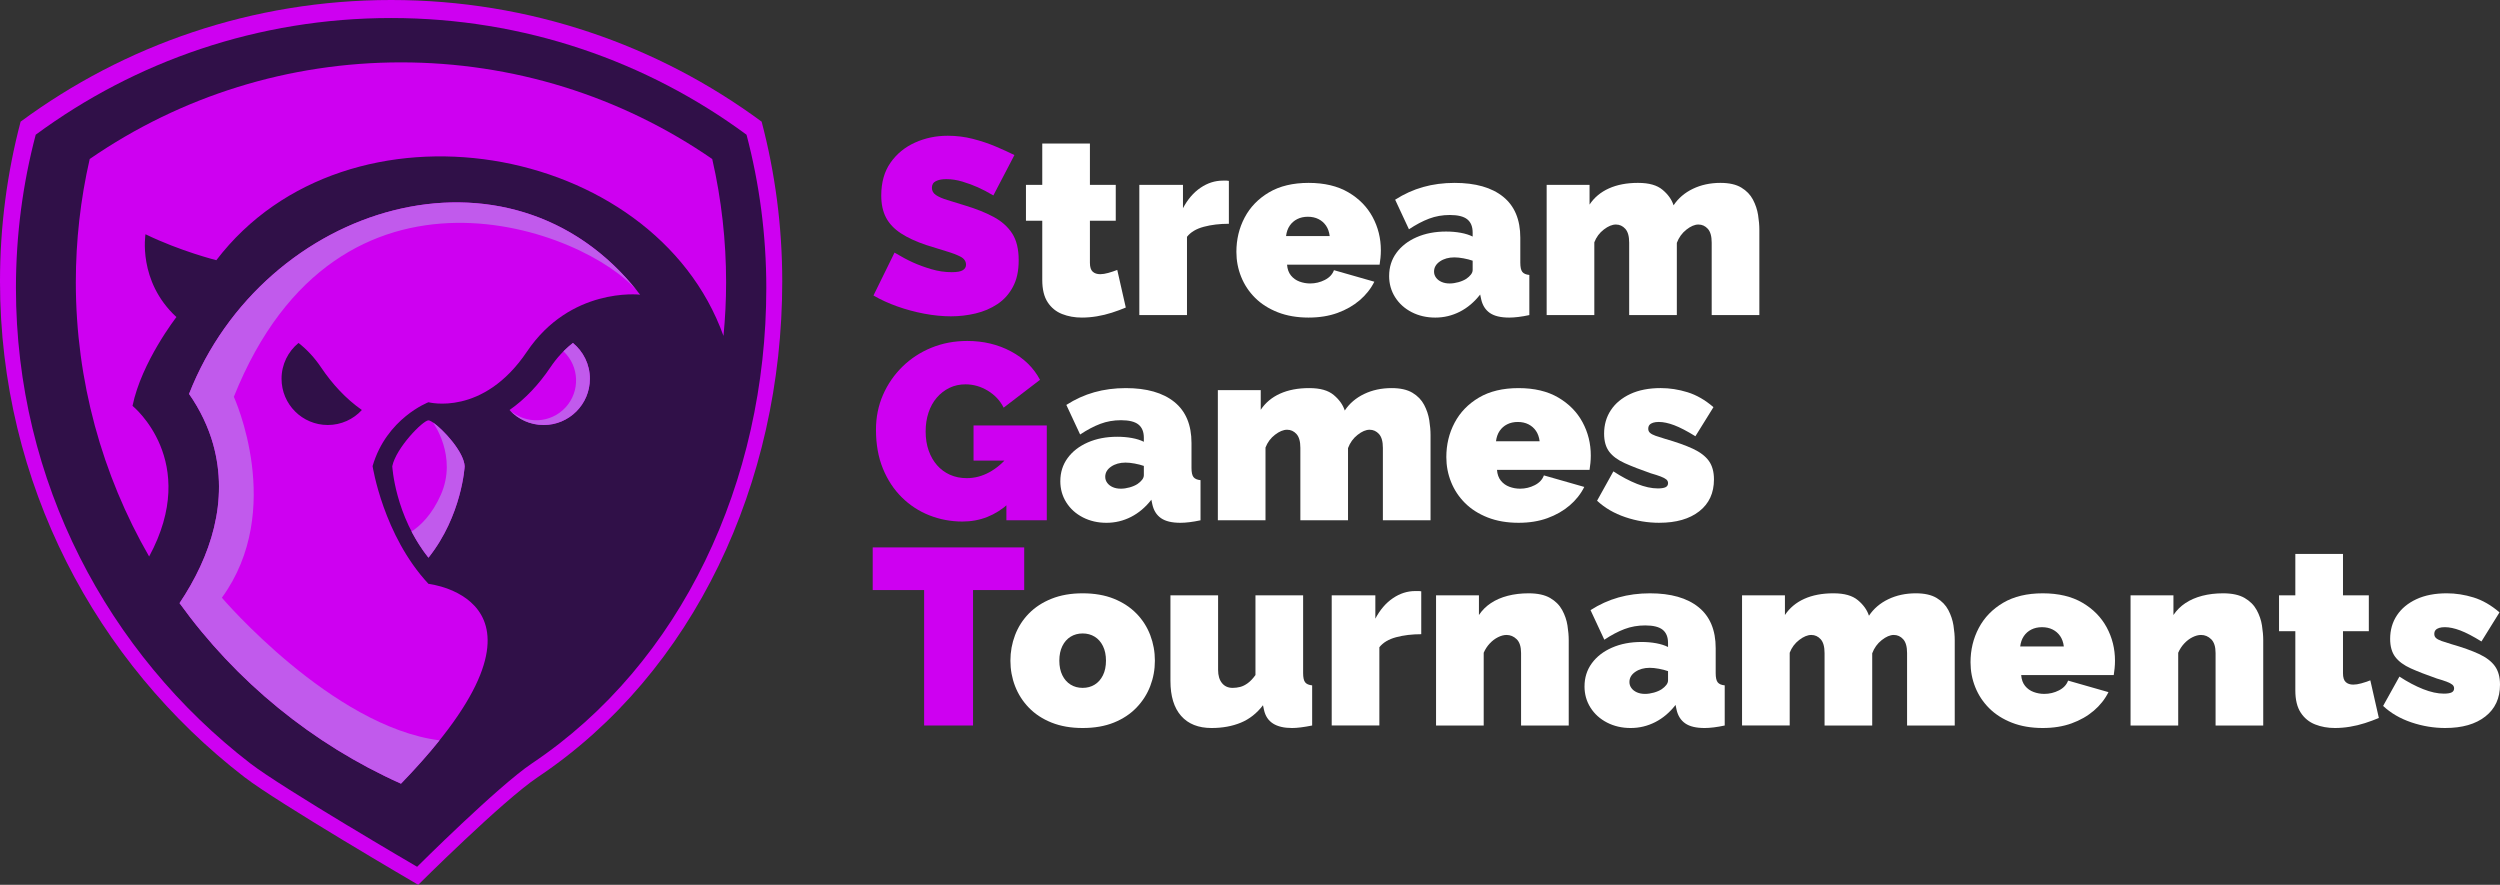 <?xml version="1.0" encoding="UTF-8"?>
<svg id="Layer_1" data-name="Layer 1" xmlns="http://www.w3.org/2000/svg" viewBox="0 0 5482.06 1940.24">
  <rect x="0" y="0" width="5482.06" height="1940.24" fill="#333333" stroke="none"/>
  <defs>
    <style>
      .cls-1, .cls-2, .cls-3, .cls-4, .cls-5 {
        stroke-width: 0px;
      }

      .cls-1, .cls-4 {
        fill: #ce00f1;
      }

      .cls-2 {
        fill: #c15aec;
      }

      .cls-2, .cls-3, .cls-4 {
        fill-rule: evenodd;
      }

      .cls-3 {
        fill: #301048;
      }

      .cls-5 {
        fill: #fff;
      }
    </style>
  </defs>
  <g>
    <path class="cls-4" d="M1670.13,266.76C1442.8,99.1,1161.81,0,857.66,0S272.53,99.09,45.2,266.76C15.71,378.59,0,496.02,0,617.11c0,442.61,210.35,835.57,535.55,1086.65,73.58,56.81,381.54,236.47,381.54,236.47,0,0,185.39-184.74,262.69-236.47,341.42-228.54,535.55-644.04,535.55-1086.65,0-121.09-15.71-238.52-45.2-350.35Z"/>
    <path class="cls-3" d="M1637.02,295.43c-218.06-160.83-487.61-255.89-779.35-255.89S296.38,134.59,78.31,295.42c-28.29,107.27-43.36,219.91-43.36,336.07,0,424.57,201.78,801.52,513.72,1042.37,70.58,54.5,366,226.84,366,226.84,0,0,177.84-177.21,251.98-226.84,327.51-219.22,513.73-617.8,513.73-1042.37,0-116.16-15.07-228.8-43.36-336.07Z"/>
    <path class="cls-4" d="M1403.68,646.25c-281.29-365.82-825.04-201.3-989.12,217.59,24.04,34.16,42.51,73.27,52.8,110.17,34.8,124.72-4.81,245.66-73.65,348.61,124.03,171.93,291.72,309.04,485.55,395.87,389.02-402,60.28-438.22,60.28-438.22-99.19-106.49-122.53-258.2-122.53-258.2,30.64-105.03,122.53-140.04,122.53-140.04,0,0,119.62,32.09,215.89-110.86,95.11-141.22,244.58-125.4,248.19-125l.06.08ZM1418.13,665.82c-1.33-1.88-2.67-3.75-4.02-5.6,1.34,1.85,2.68,3.72,4.02,5.6ZM654.62,752.06c18.94,14.73,35.44,32.75,49.52,53.66,24.49,36.37,54.27,68.74,89.38,93.33-18.54,20.22-45.16,32.89-74.75,32.89-55.99,0-101.38-45.39-101.38-101.38,0-31.65,14.5-59.91,37.23-78.51ZM196.71,348.64c-20.31,88.64-30.44,179.33-30.44,270.35,0,215.99,57.62,422.31,160.76,601.36,113.41-209.76-36.44-330.33-36.44-330.33,19.69-96.27,96.28-194.74,96.28-194.74-85.34-78.77-67.83-181.61-67.83-181.61,76.58,37.2,155.35,56.89,155.35,56.89,288.12-377.09,959.06-260.81,1112.08,166,3.79-38.8,5.76-78.01,5.76-117.56,0-91.02-10.12-181.71-30.43-270.35-200.99-138.51-437.63-211.88-682.55-211.88s-481.55,73.38-682.54,211.88Z"/>
    <path class="cls-4" d="M1256.26,752.06c-18.93,14.73-35.44,32.75-49.52,53.66-24.49,36.37-54.27,68.74-89.38,93.33,18.53,20.22,45.16,32.89,74.75,32.89,55.99,0,101.38-45.39,101.38-101.38,0-31.65-14.5-59.91-37.23-78.51"/>
    <path class="cls-4" d="M1018.9,1022.36s-5.69,107.94-79.36,200.57c-73.67-92.63-79.36-200.57-79.36-200.57,8.03-39.99,67.28-100.65,79.44-100.66,12.16,0,77.09,62.21,79.27,100.66"/>
    <path class="cls-2" d="M512.77,870.16c229.99-574.97,775.01-365.53,886.26-229.89-282.59-358.03-821.29-193.02-984.47,223.56,24.04,34.16,42.51,73.27,52.8,110.17,34.8,124.72-4.81,245.66-73.65,348.61,124.03,171.93,291.72,309.04,485.55,395.87,33.16-34.26,61.1-65.87,84.48-95.03-236.11-30.3-477.22-312.76-477.22-312.76,140.04-192.55,26.26-440.53,26.26-440.53"/>
    <path class="cls-2" d="M1235.59,770.39c35.01,32.76,37.08,87.62,4.64,122.92-32.44,35.3-87.28,37.87-122.87,5.74,18.53,20.22,45.16,32.9,74.75,32.9,55.99,0,101.38-45.39,101.38-101.38,0-31.65-14.5-59.91-37.23-78.5-7.24,5.63-14.13,11.75-20.67,18.33"/>
    <path class="cls-2" d="M1018.9,1022.36c-1.82-32.09-47.35-80.74-69.44-95.94,0,0,54.51,74.12,17.25,158.44-19.34,43.76-44.5,67.72-64.23,80.64,9.89,19.08,22.07,38.57,37.06,57.43,73.67-92.62,79.36-200.57,79.36-200.57"/>
  </g>
  <path class="cls-1" d="M2178.26,428.54c-12.47-7.33-23.84-13.29-34.1-17.88-10.27-4.58-21.45-8.71-33.55-12.38-12.1-3.66-24.02-5.5-35.75-5.5-9.17,0-16.69,1.46-22.55,4.37-5.87,2.9-8.8,7.81-8.8,14.71,0,6.54,2.93,11.81,8.8,15.8,5.86,4,14.21,7.64,25.03,10.91,10.81,3.27,23.74,7.26,38.78,11.99,24.2,7.27,45.1,15.62,62.7,25.07,17.6,9.45,31.16,21.54,40.7,36.25,9.53,14.71,14.3,34.25,14.3,58.58s-4.22,42.79-12.65,58.59c-8.44,15.8-19.8,28.43-34.1,37.87-14.3,9.45-30.25,16.27-47.85,20.44-17.6,4.17-35.57,6.26-53.9,6.26s-38.22-1.92-58.57-5.77c-20.35-3.85-40.06-9.16-59.12-15.95-19.07-6.78-36.49-14.76-52.25-23.92l46.2-94.05c14.66,8.8,28.05,15.95,40.15,21.45s25.58,10.45,40.42,14.85c14.85,4.4,29.79,6.6,44.83,6.6,11.73,0,19.89-1.49,24.47-4.46,4.58-2.97,6.88-6.91,6.88-11.81,0-7.65-4.04-13.56-12.1-17.75-8.07-4.19-18.61-8.19-31.62-12.01-13.02-3.82-27.41-8.28-43.17-13.38-22.74-7.65-41.44-16.29-56.1-25.94-14.67-9.64-25.49-21.11-32.45-34.41-6.97-13.29-10.45-29.4-10.45-48.34,0-28.76,6.78-52.79,20.35-72.09,13.56-19.3,31.44-33.95,53.62-43.97,22.18-10.01,46.11-15.02,71.78-15.02,19.06,0,37.49,2.29,55.27,6.88,17.78,4.59,34.46,10.17,50.05,16.77,15.58,6.6,29.24,12.84,40.97,18.7l-46.2,88.55Z"/>
  <path class="cls-5" d="M2468.65,674.39c-9.54,4.04-19.71,7.79-30.52,11.27-10.82,3.49-21.82,6.14-33,7.98-11.19,1.83-22.09,2.75-32.73,2.75-15.77,0-30.25-2.6-43.45-7.81-13.2-5.21-23.75-13.83-31.62-25.86-7.89-12.03-11.83-28.29-11.83-48.77v-129.86h-35.75v-78.65h35.75v-90.75h104.5v90.75h56.65v78.65h-56.65v92.24c0,9.2,2.01,15.64,6.05,19.35,4.03,3.71,9.53,5.56,16.5,5.56,5.13,0,11-.91,17.6-2.75,6.6-1.83,13.2-4.03,19.8-6.6l18.7,82.5Z"/>
  <path class="cls-5" d="M2694.7,490.69c-20.17,0-38.5,2.2-55,6.6s-28.79,11.74-36.85,22v171.6h-104.5v-285.45h95.7v51.15c10.26-19.43,23.1-34.38,38.5-44.83,15.4-10.45,31.71-15.67,48.95-15.67h8.53c1.65,0,3.21.19,4.67.55v94.05Z"/>
  <path class="cls-5" d="M2869.59,696.39c-25.3,0-47.85-3.88-67.65-11.64-19.8-7.77-36.39-18.33-49.78-31.69-13.39-13.35-23.56-28.7-30.52-46.05-6.97-17.33-10.45-35.57-10.45-54.72,0-27.36,6.05-52.48,18.15-75.35,12.1-22.87,29.88-41.23,53.35-55.1,23.46-13.86,52.43-20.8,86.9-20.8s63.43,6.87,86.9,20.59c23.46,13.72,41.25,31.78,53.35,54.17,12.1,22.4,18.15,46.77,18.15,73.12,0,5.42-.28,10.93-.83,16.53-.55,5.6-1.19,10.56-1.92,14.89h-202.95c.73,9.75,3.58,17.67,8.53,23.76,4.95,6.09,11.18,10.53,18.7,13.31,7.51,2.78,15.3,4.18,23.38,4.18,11.36,0,22.09-2.56,32.17-7.7,10.08-5.13,16.77-12.28,20.08-21.45l88.55,25.3c-7.7,15.4-18.42,28.97-32.17,40.7-13.75,11.74-29.98,20.99-48.68,27.78-18.7,6.78-39.79,10.17-63.25,10.17ZM2820.09,517.64h95.7c-1.1-8.95-3.76-16.53-7.97-22.72-4.22-6.2-9.72-11.02-16.5-14.46-6.79-3.44-14.58-5.17-23.38-5.17s-16.59,1.73-23.38,5.17c-6.79,3.45-12.29,8.27-16.5,14.46-4.22,6.2-6.88,13.77-7.98,22.72Z"/>
  <path class="cls-5" d="M3046.14,605.04c0-19.1,5.31-35.95,15.95-50.54,10.63-14.59,25.39-26.04,44.27-34.32,18.88-8.28,40.42-12.44,64.62-12.44,11.36,0,22.09.92,32.17,2.75,10.08,1.84,18.79,4.59,26.12,8.25v-8.8c0-13.04-3.94-22.71-11.82-29.03-7.89-6.31-20.62-9.47-38.23-9.47-16.14,0-31.26,2.66-45.38,7.98-14.12,5.32-28.88,13.11-44.27,23.38l-30.25-64.9c19.43-12.46,39.88-21.73,61.32-27.77,21.45-6.05,44.46-9.08,69.03-9.08,45.83,0,81.31,10.11,106.42,30.34,25.11,20.22,37.67,50.2,37.67,89.92v54.76c0,9.66,1.46,16.37,4.4,20.13,2.93,3.76,8.06,6,15.4,6.71v88c-8.44,1.83-16.41,3.21-23.93,4.12-7.52.91-14.21,1.38-20.07,1.38-18.7,0-32.91-3.39-42.62-10.17-9.72-6.78-16.04-16.78-18.98-29.98l-2.2-10.45c-12.84,16.5-27.69,29.06-44.55,37.68-16.87,8.61-34.84,12.92-53.9,12.92s-36.3-3.97-51.7-11.89c-15.4-7.92-27.5-18.83-36.3-32.7-8.8-13.87-13.2-29.46-13.2-46.76ZM3215.54,611.2c4.03-2.77,7.33-5.8,9.9-9.1,2.56-3.29,3.85-6.67,3.85-10.14v-20.28c-5.87-2.08-12.56-3.81-20.07-5.2-7.52-1.38-14.21-2.08-20.08-2.08-12.47,0-23.01,2.95-31.62,8.84-8.62,5.9-12.92,13.35-12.92,22.36,0,4.86,1.46,9.27,4.4,13.26,2.93,3.99,6.96,7.11,12.1,9.36,5.13,2.25,11,3.38,17.6,3.38,6.23,0,12.74-.95,19.53-2.86,6.78-1.91,12.55-4.42,17.32-7.54Z"/>
  <path class="cls-5" d="M3857.94,690.89h-104.5v-158.84c0-13.95-2.84-24.05-8.52-30.32-5.69-6.26-12.56-9.39-20.62-9.39s-16.87,3.76-26.4,11.27c-9.54,7.51-16.5,17.17-20.9,28.97v158.31h-104.5v-158.84c0-13.95-2.84-24.05-8.52-30.32-5.69-6.26-12.56-9.39-20.62-9.39s-16.87,3.64-26.4,10.93c-9.54,7.29-16.5,16.65-20.9,28.09v159.53h-104.5v-285.45h94.05v43.18c10.26-15.5,24.38-27.3,42.35-35.41,17.96-8.11,39.23-12.17,63.8-12.17s41.8,5.05,53.9,15.14c12.1,10.1,20.16,21.45,24.2,34.07,10.26-15.5,24.38-27.58,42.35-36.23,17.96-8.65,38.13-12.98,60.5-12.98,19.06,0,34.28,3.43,45.65,10.28,11.36,6.85,19.89,15.68,25.58,26.49,5.68,10.82,9.44,22.09,11.27,33.8,1.83,11.72,2.75,22.45,2.75,32.18v187.1Z"/>
  <path class="cls-1" d="M2110.61,1143.64c-25.3,0-49.41-4.49-72.33-13.48-22.92-8.98-43.17-22.18-60.78-39.6-17.6-17.41-31.44-38.5-41.52-63.25-10.09-24.75-15.12-53.07-15.12-84.97,0-27.5,5.13-52.98,15.4-76.45,10.26-23.46,24.48-44.09,42.62-61.88,18.15-17.78,39.33-31.62,63.53-41.52s50.41-14.85,78.65-14.85c35.2,0,67.1,7.61,95.7,22.83,28.6,15.22,49.86,36.02,63.8,62.42l-79.75,61.05c-7.7-15.4-19.25-27.77-34.65-37.12-15.4-9.35-31.72-14.02-48.95-14.02-12.84,0-24.57,2.57-35.2,7.7-10.64,5.14-19.89,12.29-27.77,21.45-7.89,9.17-13.94,20.08-18.15,32.73-4.22,12.65-6.33,26.49-6.33,41.52s2.2,29.34,6.6,41.8c4.4,12.47,10.54,23.19,18.42,32.17,7.88,8.99,17.33,15.95,28.33,20.9,11,4.95,23.28,7.43,36.85,7.43,17.23,0,33.73-4.31,49.5-12.93,15.76-8.61,30.06-20.81,42.9-36.57v104.5c-29.34,26.77-63.25,40.15-101.75,40.15ZM2206.86,1009.99h-72.05v-77h160.6v207.9h-88.55v-130.9Z"/>
  <path class="cls-5" d="M2325.11,1055.04c0-19.1,5.31-35.95,15.95-50.54,10.63-14.59,25.39-26.04,44.27-34.32,18.88-8.28,40.42-12.44,64.62-12.44,11.36,0,22.09.92,32.17,2.75,10.08,1.84,18.79,4.59,26.12,8.25v-8.8c0-13.04-3.94-22.71-11.82-29.03-7.89-6.31-20.62-9.47-38.23-9.47-16.14,0-31.26,2.66-45.38,7.98-14.12,5.32-28.88,13.11-44.27,23.38l-30.25-64.9c19.43-12.46,39.88-21.73,61.32-27.77,21.45-6.05,44.46-9.08,69.03-9.08,45.83,0,81.31,10.11,106.42,30.34,25.11,20.22,37.67,50.2,37.67,89.92v54.76c0,9.66,1.46,16.37,4.4,20.13,2.93,3.76,8.06,6,15.4,6.71v88c-8.44,1.83-16.41,3.21-23.93,4.12-7.52.91-14.21,1.38-20.07,1.38-18.7,0-32.91-3.39-42.62-10.17-9.72-6.78-16.04-16.78-18.98-29.98l-2.2-10.45c-12.84,16.5-27.69,29.06-44.55,37.68-16.87,8.61-34.84,12.92-53.9,12.92s-36.3-3.97-51.7-11.89c-15.4-7.92-27.5-18.83-36.3-32.7-8.8-13.87-13.2-29.46-13.2-46.76ZM2494.51,1061.2c4.03-2.77,7.33-5.8,9.9-9.1,2.56-3.29,3.85-6.67,3.85-10.14v-20.28c-5.87-2.08-12.56-3.81-20.07-5.2-7.52-1.38-14.21-2.08-20.08-2.08-12.47,0-23.01,2.95-31.62,8.84-8.62,5.9-12.92,13.35-12.92,22.36,0,4.86,1.46,9.27,4.4,13.26,2.93,3.99,6.96,7.11,12.1,9.36,5.13,2.25,11,3.38,17.6,3.38,6.23,0,12.74-.95,19.53-2.86,6.78-1.91,12.55-4.42,17.32-7.54Z"/>
  <path class="cls-5" d="M3136.91,1140.89h-104.5v-158.84c0-13.95-2.84-24.05-8.52-30.32-5.69-6.26-12.56-9.39-20.62-9.39s-16.87,3.76-26.4,11.27c-9.54,7.51-16.5,17.17-20.9,28.97v158.31h-104.5v-158.84c0-13.95-2.84-24.05-8.52-30.32-5.69-6.26-12.56-9.39-20.62-9.39s-16.87,3.64-26.4,10.93c-9.54,7.29-16.5,16.65-20.9,28.09v159.53h-104.5v-285.45h94.05v43.18c10.26-15.5,24.38-27.3,42.35-35.41,17.96-8.11,39.23-12.17,63.8-12.17s41.8,5.05,53.9,15.14c12.1,10.1,20.16,21.45,24.2,34.07,10.26-15.5,24.38-27.58,42.35-36.23,17.96-8.65,38.13-12.98,60.5-12.98,19.06,0,34.28,3.43,45.65,10.28,11.36,6.85,19.89,15.68,25.58,26.49,5.68,10.82,9.44,22.09,11.27,33.8,1.83,11.72,2.75,22.45,2.75,32.18v187.1Z"/>
  <path class="cls-5" d="M3329.95,1146.39c-25.3,0-47.85-3.88-67.65-11.64-19.8-7.77-36.39-18.33-49.78-31.69-13.39-13.35-23.56-28.7-30.52-46.04-6.97-17.33-10.45-35.57-10.45-54.72,0-27.36,6.05-52.48,18.15-75.35,12.1-22.87,29.88-41.23,53.35-55.1,23.46-13.86,52.43-20.8,86.9-20.8s63.43,6.87,86.9,20.59c23.46,13.72,41.25,31.78,53.35,54.17,12.1,22.4,18.15,46.77,18.15,73.12,0,5.42-.28,10.93-.83,16.53-.55,5.6-1.19,10.56-1.92,14.89h-202.95c.73,9.75,3.58,17.67,8.53,23.76,4.95,6.09,11.18,10.53,18.7,13.31,7.51,2.78,15.3,4.18,23.38,4.18,11.36,0,22.09-2.56,32.17-7.7,10.08-5.13,16.77-12.28,20.08-21.45l88.55,25.3c-7.7,15.4-18.42,28.97-32.17,40.7-13.75,11.74-29.98,20.99-48.68,27.78-18.7,6.78-39.79,10.17-63.25,10.17ZM3280.45,967.64h95.7c-1.1-8.95-3.76-16.53-7.97-22.72-4.22-6.2-9.72-11.02-16.5-14.46-6.79-3.44-14.58-5.17-23.38-5.17s-16.59,1.73-23.38,5.17c-6.79,3.45-12.29,8.27-16.5,14.46-4.22,6.2-6.88,13.77-7.98,22.72Z"/>
  <path class="cls-5" d="M3638.5,1146.39c-25.3,0-50.14-4.12-74.53-12.38-24.39-8.25-45.01-20.26-61.88-36.03l35.75-64.35c17.96,11.74,35.29,20.9,51.98,27.5,16.68,6.6,31.8,9.9,45.38,9.9,7.7,0,13.38-.89,17.05-2.66,3.66-1.77,5.5-4.74,5.5-8.93,0-3.23-1.29-5.93-3.85-8.1-2.57-2.16-6.69-4.31-12.38-6.48-5.69-2.16-12.92-4.49-21.72-7.02-22.74-7.92-41.71-15.3-56.92-22.14-15.22-6.84-26.59-15.2-34.1-25.1-7.52-9.9-11.27-23.13-11.27-39.69,0-19.44,4.95-36.63,14.85-51.56,9.9-14.94,24.11-26.73,42.62-35.37,18.51-8.64,40.79-12.96,66.83-12.96,19.43,0,38.96,3.02,58.58,9.08,19.61,6.05,38.59,16.96,56.92,32.73l-39.6,63.8c-18.34-11.36-33.83-19.43-46.48-24.2-12.65-4.76-23.92-7.15-33.83-7.15-4.77,0-8.89.54-12.38,1.62-3.49,1.07-6.14,2.68-7.97,4.83-1.84,2.15-2.75,5.01-2.75,8.59s1.28,6.53,3.85,8.85c2.56,2.33,6.6,4.48,12.1,6.45,5.5,1.97,12.46,4.2,20.9,6.7,24.93,7.16,45.28,14.4,61.05,21.73,15.76,7.34,27.41,16.19,34.92,26.56,7.51,10.38,11.27,23.98,11.27,40.79,0,29.7-10.72,52.95-32.17,69.76-21.45,16.82-50.69,25.22-87.72,25.22Z"/>
  <path class="cls-1" d="M2245.91,1293.89h-112.2v297h-107.25v-297h-112.75v-93.5h332.2v93.5Z"/>
  <path class="cls-5" d="M2374.06,1596.39c-25.67,0-48.4-3.97-68.2-11.9-19.8-7.93-36.39-18.84-49.78-32.72-13.39-13.88-23.47-29.66-30.25-47.33-6.79-17.67-10.17-36.25-10.17-55.72s3.39-38.13,10.17-55.99c6.78-17.85,16.86-33.63,30.25-47.33,13.38-13.7,29.97-24.52,49.78-32.46,19.8-7.93,42.53-11.9,68.2-11.9s48.86,3.97,68.48,11.9c19.61,7.94,36.11,18.76,49.5,32.46,13.38,13.7,23.46,29.48,30.25,47.33,6.78,17.86,10.17,36.51,10.17,55.99s-3.39,38.05-10.17,55.72c-6.79,17.67-16.87,33.45-30.25,47.33-13.39,13.89-29.89,24.79-49.5,32.72-19.62,7.93-42.44,11.9-68.48,11.9ZM2322.91,1448.72c0,12.32,2.2,22.98,6.6,31.95,4.4,8.98,10.45,15.85,18.15,20.6,7.7,4.75,16.5,7.12,26.4,7.12s18.7-2.37,26.4-7.12c7.7-4.75,13.75-11.62,18.15-20.6,4.4-8.97,6.6-19.63,6.6-31.95s-2.2-22.97-6.6-31.95c-4.4-8.97-10.45-15.84-18.15-20.59-7.7-4.75-16.5-7.13-26.4-7.13s-18.7,2.38-26.4,7.13c-7.7,4.75-13.75,11.62-18.15,20.59-4.4,8.98-6.6,19.63-6.6,31.95Z"/>
  <path class="cls-5" d="M2566.56,1493.26v-187.82h104.5v163.55c0,12.24,2.84,21.86,8.52,28.88,5.68,7.02,13.48,10.53,23.38,10.53,5.5,0,11-.69,16.5-2.08,5.5-1.39,11.09-4.17,16.78-8.34,5.68-4.18,11.27-10.09,16.77-17.74v-174.79h104.5v170.47c0,9.71,1.46,16.46,4.4,20.23,2.93,3.78,8.06,6.02,15.4,6.75v88c-9.17,1.83-17.42,3.21-24.75,4.12-7.34.91-13.75,1.38-19.25,1.38-17.6,0-31.54-3.27-41.8-9.8-10.27-6.53-16.87-16.47-19.8-29.85l-2.2-10.3c-13.57,17.74-29.79,30.49-48.67,38.27-18.89,7.78-40.24,11.67-64.08,11.67-28.97,0-51.24-8.86-66.82-26.6-15.59-17.73-23.38-43.24-23.38-76.54Z"/>
  <path class="cls-5" d="M3116.55,1390.69c-20.17,0-38.5,2.2-55,6.6-16.5,4.4-28.79,11.74-36.85,22v171.6h-104.5v-285.45h95.7v51.15c10.26-19.43,23.1-34.38,38.5-44.83,15.4-10.45,31.71-15.67,48.95-15.67h8.53c1.65,0,3.21.19,4.67.55v94.05Z"/>
  <path class="cls-5" d="M3439.94,1590.89h-104.5v-158.84c0-13.95-3.21-24.05-9.62-30.32-6.42-6.26-13.84-9.39-22.27-9.39-5.87,0-12.1,1.65-18.7,4.94-6.6,3.3-12.65,7.9-18.15,13.79s-9.9,12.66-13.2,20.29v159.53h-104.5v-285.45h94.05v43.18c6.96-10.45,15.76-19.2,26.4-26.23,10.63-7.03,22.91-12.34,36.85-15.95,13.93-3.6,29.15-5.41,45.65-5.41,19.8,0,35.56,3.43,47.3,10.28,11.73,6.85,20.53,15.68,26.4,26.5,5.86,10.82,9.71,22.09,11.55,33.8,1.83,11.72,2.75,22.45,2.75,32.17v187.1Z"/>
  <path class="cls-5" d="M3474.58,1505.04c0-19.1,5.31-35.95,15.95-50.54,10.63-14.59,25.39-26.04,44.27-34.32,18.88-8.28,40.42-12.44,64.62-12.44,11.36,0,22.09.92,32.17,2.75,10.08,1.84,18.79,4.59,26.12,8.25v-8.8c0-13.04-3.94-22.71-11.82-29.03-7.89-6.31-20.62-9.47-38.23-9.47-16.14,0-31.26,2.66-45.38,7.98-14.12,5.32-28.88,13.11-44.27,23.38l-30.25-64.9c19.43-12.46,39.88-21.73,61.32-27.78,21.45-6.05,44.46-9.08,69.03-9.08,45.83,0,81.31,10.12,106.42,30.34,25.11,20.22,37.67,50.2,37.67,89.92v54.76c0,9.66,1.46,16.37,4.4,20.13,2.93,3.76,8.06,6,15.4,6.71v88c-8.44,1.83-16.41,3.21-23.93,4.12-7.52.91-14.21,1.38-20.07,1.38-18.7,0-32.91-3.39-42.62-10.17-9.72-6.78-16.04-16.78-18.98-29.98l-2.2-10.45c-12.84,16.5-27.69,29.06-44.55,37.67-16.87,8.61-34.84,12.92-53.9,12.92s-36.3-3.97-51.7-11.89c-15.4-7.92-27.5-18.83-36.3-32.7-8.8-13.87-13.2-29.46-13.2-46.76ZM3643.98,1511.2c4.03-2.77,7.33-5.8,9.9-9.1,2.56-3.29,3.85-6.67,3.85-10.14v-20.28c-5.87-2.08-12.56-3.81-20.07-5.2-7.52-1.38-14.21-2.08-20.08-2.08-12.47,0-23.01,2.95-31.62,8.84-8.62,5.9-12.92,13.35-12.92,22.36,0,4.86,1.46,9.27,4.4,13.26,2.93,3.99,6.96,7.11,12.1,9.36,5.13,2.25,11,3.38,17.6,3.38,6.23,0,12.74-.95,19.53-2.86,6.78-1.91,12.55-4.42,17.32-7.54Z"/>
  <path class="cls-5" d="M4286.38,1590.89h-104.5v-158.84c0-13.95-2.84-24.05-8.52-30.32-5.69-6.26-12.56-9.39-20.62-9.39s-16.87,3.76-26.4,11.27c-9.54,7.51-16.5,17.17-20.9,28.97v158.31h-104.5v-158.84c0-13.95-2.84-24.05-8.52-30.32-5.69-6.26-12.56-9.39-20.62-9.39s-16.87,3.64-26.4,10.93c-9.54,7.29-16.5,16.65-20.9,28.09v159.53h-104.5v-285.45h94.05v43.18c10.26-15.5,24.38-27.3,42.35-35.42,17.96-8.11,39.23-12.17,63.8-12.17s41.8,5.05,53.9,15.14c12.1,10.1,20.16,21.45,24.2,34.07,10.26-15.5,24.38-27.58,42.35-36.23,17.96-8.64,38.13-12.98,60.5-12.98,19.06,0,34.28,3.43,45.65,10.28,11.36,6.85,19.89,15.68,25.58,26.5,5.68,10.82,9.44,22.09,11.27,33.8,1.83,11.72,2.75,22.45,2.75,32.17v187.1Z"/>
  <path class="cls-5" d="M4479.42,1596.39c-25.3,0-47.85-3.88-67.65-11.64-19.8-7.77-36.39-18.33-49.78-31.69-13.39-13.36-23.56-28.7-30.52-46.05-6.97-17.33-10.45-35.57-10.45-54.72,0-27.36,6.05-52.48,18.15-75.35,12.1-22.87,29.88-41.23,53.35-55.1,23.46-13.86,52.43-20.8,86.9-20.8s63.43,6.87,86.9,20.59c23.46,13.72,41.25,31.78,53.35,54.17,12.1,22.4,18.15,46.77,18.15,73.12,0,5.42-.28,10.93-.83,16.53-.55,5.6-1.19,10.56-1.92,14.89h-202.95c.73,9.75,3.58,17.67,8.53,23.76s11.18,10.53,18.7,13.31c7.51,2.78,15.3,4.18,23.38,4.18,11.36,0,22.09-2.56,32.17-7.7,10.08-5.13,16.77-12.28,20.08-21.45l88.55,25.3c-7.7,15.4-18.42,28.97-32.17,40.7-13.75,11.74-29.98,21-48.68,27.78-18.7,6.78-39.79,10.17-63.25,10.17ZM4429.92,1417.64h95.7c-1.1-8.96-3.76-16.53-7.97-22.72-4.22-6.2-9.72-11.02-16.5-14.46-6.79-3.44-14.58-5.16-23.38-5.16s-16.59,1.73-23.38,5.16c-6.79,3.45-12.29,8.27-16.5,14.46-4.22,6.2-6.88,13.77-7.98,22.72Z"/>
  <path class="cls-5" d="M4962.87,1590.89h-104.5v-158.84c0-13.95-3.21-24.05-9.62-30.32-6.42-6.26-13.84-9.39-22.27-9.39-5.87,0-12.1,1.65-18.7,4.94-6.6,3.3-12.65,7.9-18.15,13.79s-9.9,12.66-13.2,20.29v159.53h-104.5v-285.45h94.05v43.18c6.96-10.45,15.76-19.2,26.4-26.23,10.63-7.03,22.91-12.34,36.85-15.95,13.93-3.6,29.15-5.41,45.65-5.41,19.8,0,35.56,3.43,47.3,10.28,11.73,6.85,20.53,15.68,26.4,26.5,5.86,10.82,9.71,22.09,11.55,33.8,1.83,11.72,2.75,22.45,2.75,32.17v187.1Z"/>
  <path class="cls-5" d="M5216.41,1574.39c-9.54,4.04-19.71,7.79-30.52,11.28-10.82,3.49-21.82,6.14-33,7.97-11.19,1.83-22.09,2.75-32.73,2.75-15.77,0-30.25-2.6-43.45-7.81-13.2-5.21-23.75-13.83-31.62-25.86-7.89-12.03-11.83-28.29-11.83-48.77v-129.86h-35.75v-78.65h35.75v-90.75h104.5v90.75h56.65v78.65h-56.65v92.24c0,9.2,2.01,15.64,6.05,19.35,4.03,3.71,9.53,5.56,16.5,5.56,5.13,0,11-.91,17.6-2.75,6.6-1.83,13.2-4.03,19.8-6.6l18.7,82.5Z"/>
  <path class="cls-5" d="M5362.16,1596.39c-25.3,0-50.14-4.12-74.53-12.38-24.39-8.25-45.01-20.26-61.88-36.03l35.75-64.35c17.96,11.74,35.29,20.9,51.98,27.5,16.68,6.6,31.8,9.9,45.38,9.9,7.7,0,13.38-.89,17.05-2.66,3.66-1.77,5.5-4.74,5.5-8.93,0-3.23-1.29-5.93-3.85-8.09-2.57-2.16-6.69-4.31-12.38-6.48-5.69-2.16-12.92-4.49-21.72-7.02-22.74-7.92-41.71-15.3-56.92-22.14-15.22-6.84-26.59-15.2-34.1-25.1-7.52-9.9-11.27-23.13-11.27-39.69,0-19.44,4.95-36.63,14.85-51.56,9.9-14.94,24.11-26.73,42.62-35.37,18.51-8.64,40.79-12.96,66.83-12.96,19.43,0,38.96,3.03,58.58,9.08,19.61,6.05,38.59,16.96,56.92,32.73l-39.6,63.8c-18.34-11.36-33.83-19.43-46.48-24.2-12.65-4.76-23.92-7.15-33.83-7.15-4.77,0-8.89.54-12.38,1.62-3.49,1.07-6.14,2.68-7.97,4.83-1.84,2.15-2.75,5.01-2.75,8.58s1.28,6.53,3.85,8.85c2.56,2.33,6.6,4.48,12.1,6.45s12.46,4.2,20.9,6.7c24.93,7.16,45.28,14.4,61.05,21.73,15.76,7.34,27.41,16.19,34.92,26.56,7.51,10.38,11.27,23.98,11.27,40.79,0,29.7-10.72,52.95-32.17,69.76-21.45,16.82-50.69,25.22-87.72,25.22Z"/>
</svg>